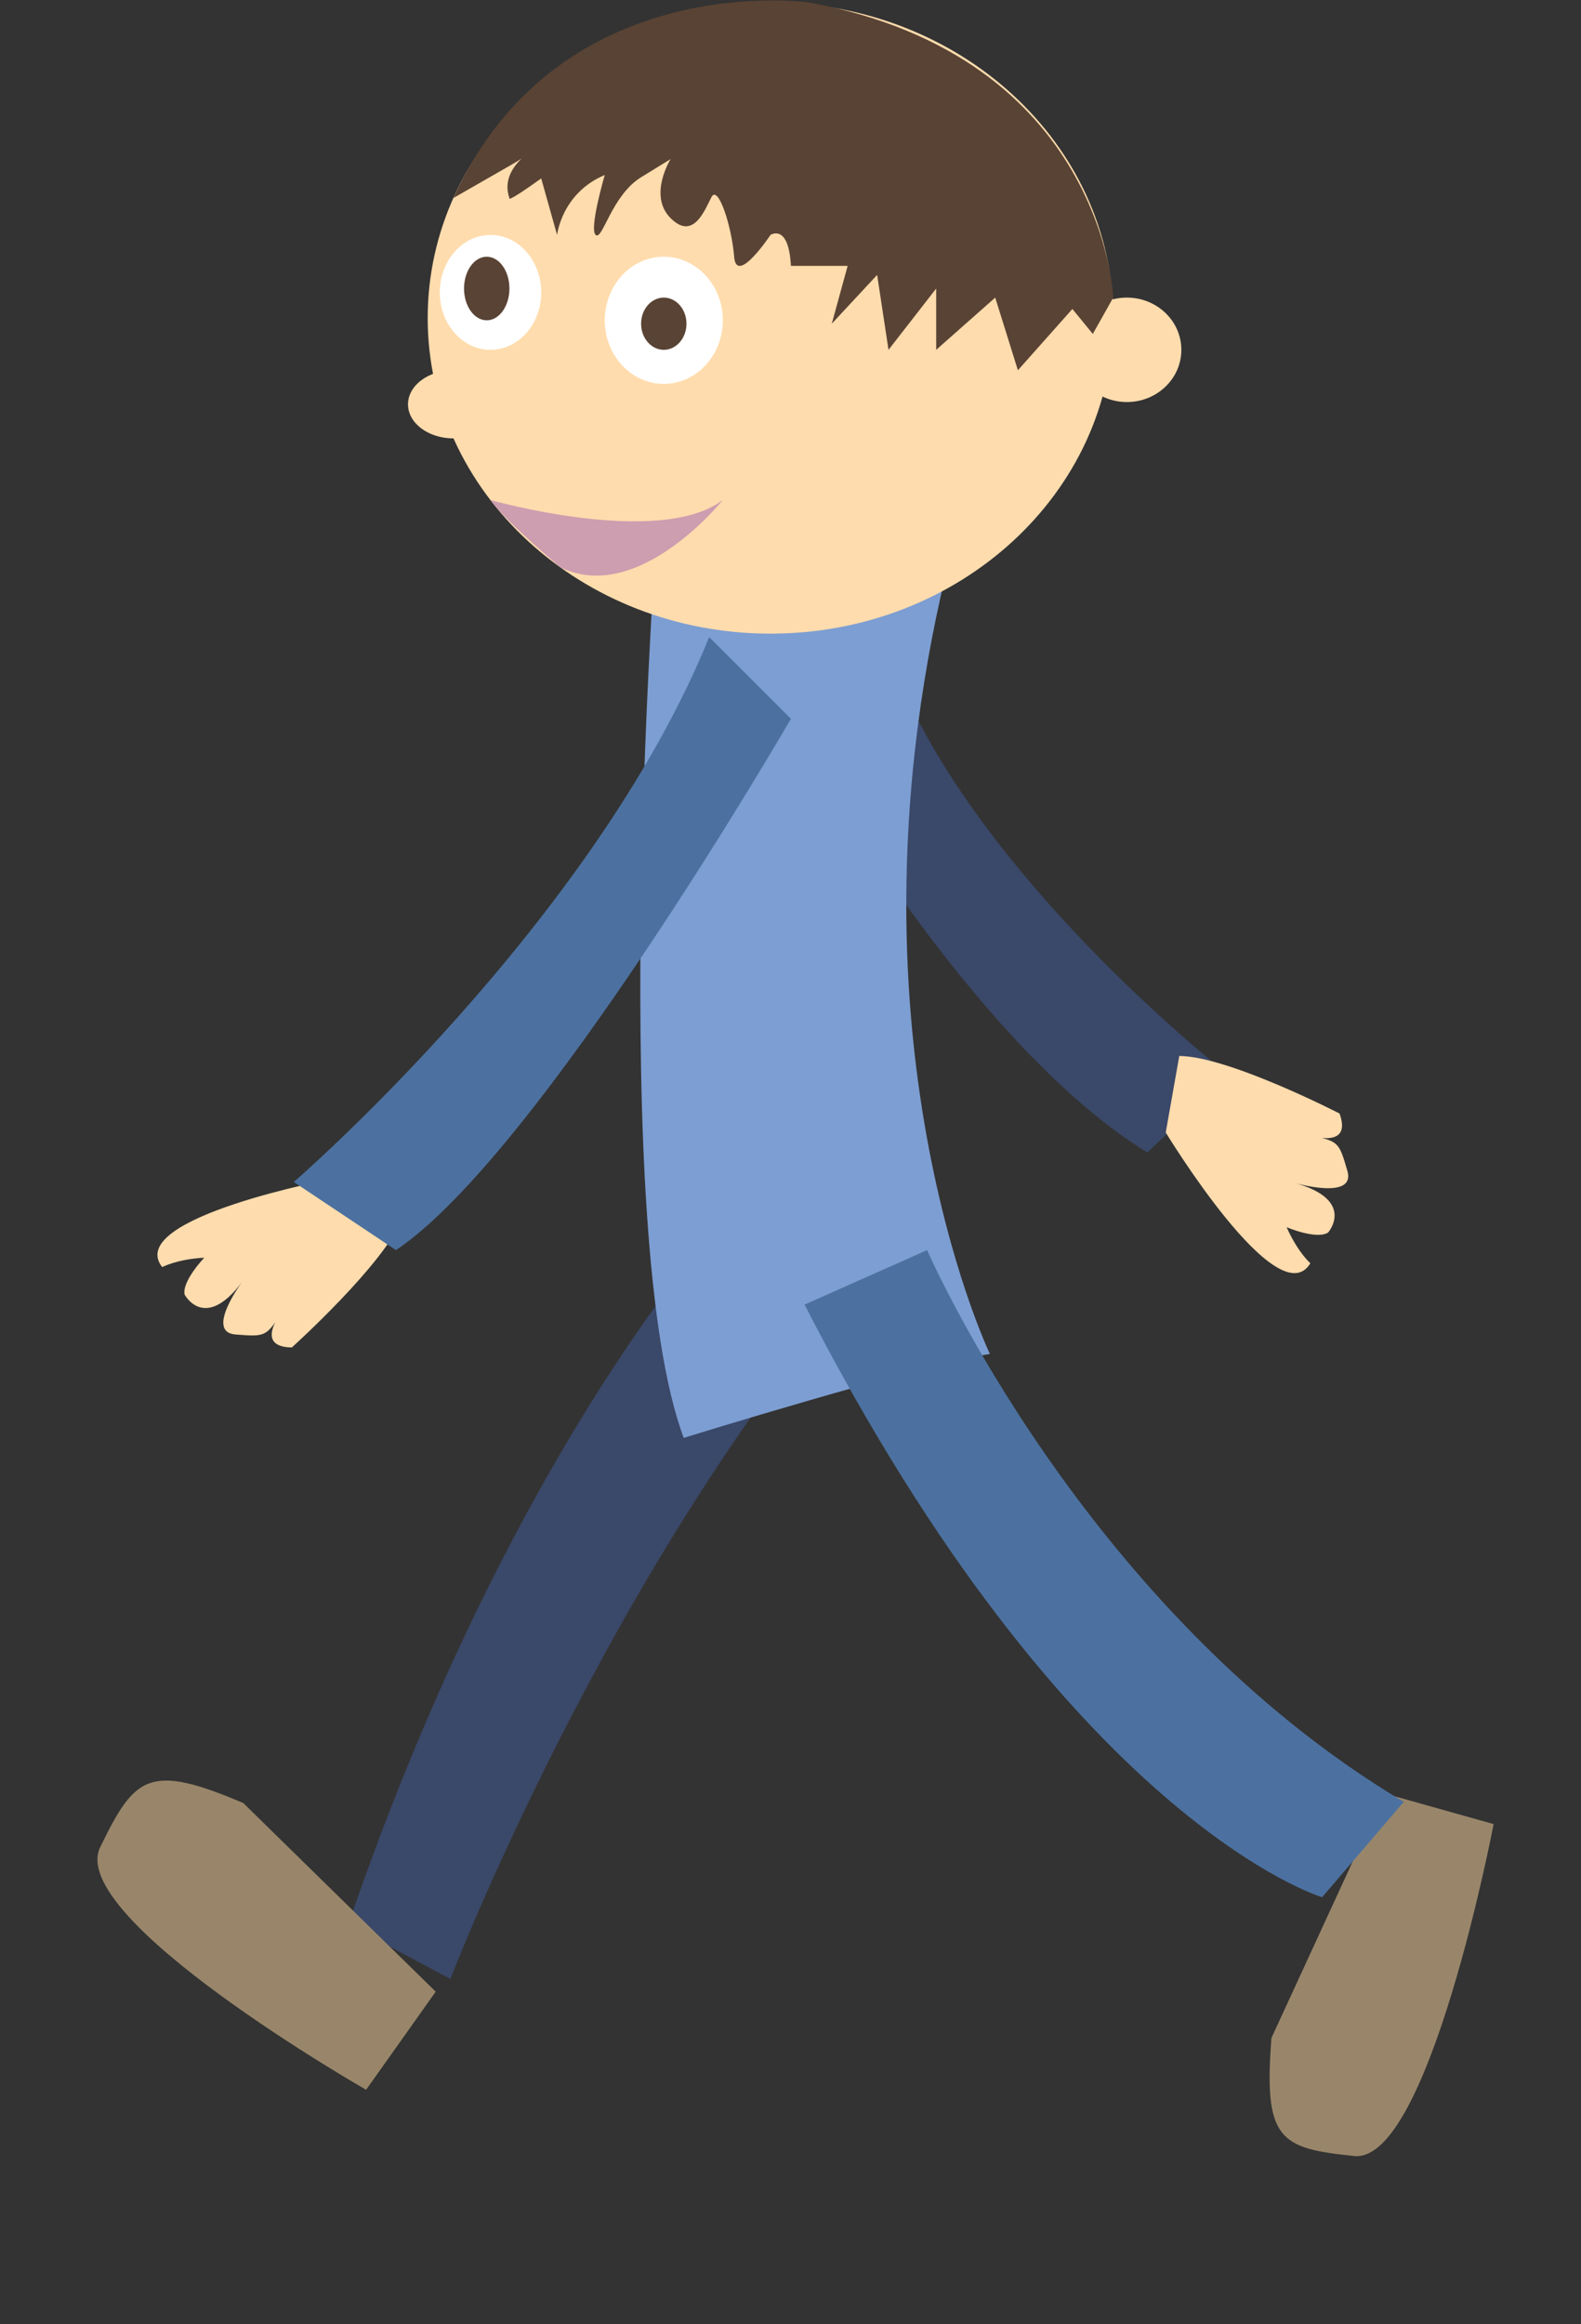 <?xml version="1.0" encoding="UTF-8" standalone="no"?>
<!-- Created with Inkscape (http://www.inkscape.org/) -->

<svg
   xmlns:dc="http://purl.org/dc/elements/1.1/"
   xmlns:cc="http://creativecommons.org/ns#"
   xmlns:rdf="http://www.w3.org/1999/02/22-rdf-syntax-ns#"
   xmlns:svg="http://www.w3.org/2000/svg"
   xmlns="http://www.w3.org/2000/svg"
   xmlns:sodipodi="http://sodipodi.sourceforge.net/DTD/sodipodi-0.dtd"
   xmlns:inkscape="http://www.inkscape.org/namespaces/inkscape"
   width="181"
   height="266"
   id="svg2"
   version="1.1"
   inkscape:version="0.48.4 r9939"
   sodipodi:docname="6.svg">
  <rect width="100%" height="100%" fill="#333333" stroke="none"/>
  <defs
     id="defs4">
    <inkscape:perspective
       sodipodi:type="inkscape:persp3d"
       inkscape:vp_x="0 : 526.18109 : 1"
       inkscape:vp_y="0 : 1000 : 0"
       inkscape:vp_z="744.09448 : 526.18109 : 1"
       inkscape:persp3d-origin="372.04724 : 350.78739 : 1"
       id="perspective10" />
    <clipPath
       id="clipPath3565"
       clipPathUnits="userSpaceOnUse">
      <path
         id="path3567"
         d="M 0,576 788,576 788,0 0,0 0,576 z"
         inkscape:connector-curvature="0" />
    </clipPath>
    <clipPath
       id="clipPath3485"
       clipPathUnits="userSpaceOnUse">
      <path
         id="path3487"
         d="M 0,576 788,576 788,0 0,0 0,576 z"
         inkscape:connector-curvature="0" />
    </clipPath>
    <clipPath
       id="clipPath3409"
       clipPathUnits="userSpaceOnUse">
      <path
         id="path3411"
         d="M 0,576 788,576 788,0 0,0 0,576 z"
         inkscape:connector-curvature="0" />
    </clipPath>
    <clipPath
       id="clipPath3329"
       clipPathUnits="userSpaceOnUse">
      <path
         id="path3331"
         d="M 0,576 788,576 788,0 0,0 0,576 z"
         inkscape:connector-curvature="0" />
    </clipPath>
    <clipPath
       id="clipPath3249"
       clipPathUnits="userSpaceOnUse">
      <path
         id="path3251"
         d="M 0,576 788,576 788,0 0,0 0,576 z"
         inkscape:connector-curvature="0" />
    </clipPath>
    <clipPath
       id="clipPath3169"
       clipPathUnits="userSpaceOnUse">
      <path
         id="path3171"
         d="M 0,576 788,576 788,0 0,0 0,576 z"
         inkscape:connector-curvature="0" />
    </clipPath>
    <clipPath
       id="clipPath3089"
       clipPathUnits="userSpaceOnUse">
      <path
         id="path3091"
         d="M 0,576 788,576 788,0 0,0 0,576 z"
         inkscape:connector-curvature="0" />
    </clipPath>
    <clipPath
       id="clipPath3013"
       clipPathUnits="userSpaceOnUse">
      <path
         id="path3015"
         d="M 0,576 788,576 788,0 0,0 0,576 z"
         inkscape:connector-curvature="0" />
    </clipPath>
    <clipPath
       id="clipPath2933"
       clipPathUnits="userSpaceOnUse">
      <path
         id="path2935"
         d="M 0,576 788,576 788,0 0,0 0,576 z"
         inkscape:connector-curvature="0" />
    </clipPath>
    <clipPath
       id="clipPath2853"
       clipPathUnits="userSpaceOnUse">
      <path
         id="path2855"
         d="M 0,576 788,576 788,0 0,0 0,576 z"
         inkscape:connector-curvature="0" />
    </clipPath>
    <inkscape:perspective
       id="perspective2845"
       inkscape:persp3d-origin="0.5 : 0.33333333 : 1"
       inkscape:vp_z="1 : 0.5 : 1"
       inkscape:vp_y="0 : 1000 : 0"
       inkscape:vp_x="0 : 0.5 : 1"
       sodipodi:type="inkscape:persp3d" />
  </defs>
  <sodipodi:namedview
     id="base"
     pagecolor="#ffffff"
     bordercolor="#666666"
     borderopacity="1.0"
     inkscape:pageopacity="0.0"
     inkscape:pageshadow="2"
     inkscape:zoom="0.98994949"
     inkscape:cx="250.00001"
     inkscape:cy="171.91705"
     inkscape:document-units="px"
     inkscape:current-layer="layer1"
     showgrid="false"
     inkscape:window-width="1871"
     inkscape:window-height="1056"
     inkscape:window-x="49"
     inkscape:window-y="24"
     inkscape:window-maximized="1"
     fit-margin-top="0"
     fit-margin-left="0"
     fit-margin-right="0"
     fit-margin-bottom="0"
     showguides="true"
     inkscape:guide-bbox="true">
    <sodipodi:guide
       orientation="1,0"
       position="91.924,515.178"
       id="guide3635" />
  </sodipodi:namedview>
  <g
     inkscape:label="Layer 1"
     inkscape:groupmode="layer"
     id="layer1"
     transform="translate(-19.529,-688.301)">
    <g
       id="g3561"
       transform="matrix(1.028,0,0,-1.028,-283.973,1090.728)">
      <g
         id="g3563"
         clip-path="url(#clipPath3565)">
        <g
           id="g3569"
           transform="translate(387.615,303.599)">
          <path
             d="m 0,0 c 0,0 17.19,-29.325 35.393,-40.449 l 9.1,8.595 c 0,0 -29.325,22.752 -37.921,47.022 L 0,0 z"
             style="fill:#3a4869;fill-opacity:1;fill-rule:nonzero;stroke:none"
             id="path3571"
             inkscape:connector-curvature="0" />
        </g>
        <g
           id="g3573"
           transform="translate(379.524,259.864)">
          <path
             d="m 0,0 c 0,0 -25.785,-25.028 -45.504,-82.667 l 11.376,-6.067 c 0,0 17.443,45.505 45.505,78.116 L 0,0 z"
             style="fill:#3a4869;fill-opacity:1;fill-rule:nonzero;stroke:none"
             id="path3575"
             inkscape:connector-curvature="0" />
        </g>
        <g
           id="g3577"
           transform="translate(425.059,265.374)">
          <path
             d="m 0,0 c 0,0 12.499,-20.567 16.106,-14.557 0,0 -1.395,1.2 -2.641,4.01 0,0 3.356,-1.422 4.623,-0.586 0,0 3.104,3.561 -3.615,5.489 0,0 6.721,-1.928 5.756,1.373 -0.963,3.299 -0.963,3.299 -4.465,4.019 0,0 5.109,-1.778 3.59,2.366 0,0 -12.378,6.377 -17.847,6.407 L 0,0 z"
             style="fill:#ffdcad;fill-opacity:1;fill-rule:nonzero;stroke:none"
             id="path3579"
             inkscape:connector-curvature="0" />
        </g>
        <g
           id="g3581"
           transform="translate(343.758,169.714)">
          <path
             d="m 0,0 -7.751,-10.923 c 0,0 -33.464,19.12 -29.612,27.016 3.851,7.897 5.394,9.398 15.936,4.908 L 0,0 z"
             style="fill:#99866a;fill-opacity:1;fill-rule:nonzero;stroke:none"
             id="path3583"
             inkscape:connector-curvature="0" />
        </g>
        <g
           id="g3585"
           transform="translate(449.376,191.8)">
          <path
             d="m 0,0 12.199,-3.428 c 0,0 -7.22,-37.803 -15.516,-36.955 -8.295,0.849 -10.115,1.763 -9.227,13.142 L 0,0 z"
             style="fill:#99866a;fill-opacity:1;fill-rule:nonzero;stroke:none"
             id="path3587"
             inkscape:connector-curvature="0" />
        </g>
        <g
           id="g3589"
           transform="translate(332.617,260.289)">
          <path
             d="m 0,0 c 0,0 -23.66,-4.397 -19.318,-9.902 0,0 1.616,0.88 4.685,1.048 0,0 -2.516,-2.635 -2.186,-4.115 0,0 2.229,-4.165 6.415,1.437 0,0 -4.188,-5.602 -0.76,-5.871 3.428,-0.267 3.429,-0.267 5.342,2.752 0,0 -3.474,-4.147 0.941,-4.196 0,0 10.35,9.315 12.315,14.416 L 0,0 z"
             style="fill:#ffdcad;fill-opacity:1;fill-rule:nonzero;stroke:none"
             id="path3591"
             inkscape:connector-curvature="0" />
        </g>
        <g
           id="g3593"
           transform="translate(401.845,332.552)">
          <path
             d="m 0,0 -33.688,-3.57 c 0,0 -5.268,-75.034 3.225,-97.609 0,0 25.6,7.93 34.092,9.35 0,0 -18.263,38.004 -3.629,91.829"
             style="fill:#7d9ed2;fill-opacity:1;fill-rule:nonzero;stroke:none"
             id="path3595"
             inkscape:connector-curvature="0" />
        </g>
        <g
           id="g3597"
           transform="translate(419.214,356.056)">
          <path
             d="m 0,0 c 0,-19.407 -17.091,-35.14 -38.174,-35.14 -21.083,0 -38.174,15.733 -38.174,35.14 0,19.407 17.091,35.14 38.174,35.14 C -17.091,35.14 0,19.407 0,0"
             style="fill:#ffdcad;fill-opacity:1;fill-rule:nonzero;stroke:none"
             id="path3599"
             inkscape:connector-curvature="0" />
        </g>
        <g
           id="g3601"
           transform="translate(426.798,352.516)">
          <path
             d="m 0,0 c 0,-3.21 -2.717,-5.813 -6.067,-5.813 -3.351,0 -6.068,2.603 -6.068,5.813 0,3.212 2.717,5.815 6.068,5.815 C -2.717,5.815 0,3.212 0,0"
             style="fill:#ffdcad;fill-opacity:1;fill-rule:nonzero;stroke:none"
             id="path3603"
             inkscape:connector-curvature="0" />
        </g>
        <g
           id="g3605"
           transform="translate(355.508,358.911)">
          <path
             d="m 0,0 c 0,-3.532 -2.529,-6.396 -5.647,-6.396 -3.12,0 -5.647,2.864 -5.647,6.396 0,3.532 2.527,6.396 5.647,6.396 C -2.529,6.396 0,3.532 0,0"
             style="fill:#ffffff;fill-opacity:1;fill-rule:nonzero;stroke:none"
             id="path3607"
             inkscape:connector-curvature="0" />
        </g>
        <g
           id="g3609"
           transform="translate(375.732,355.803)">
          <path
             d="m 0,0 c 0,-3.909 -2.943,-7.078 -6.573,-7.078 -3.631,0 -6.574,3.169 -6.574,7.078 0,3.909 2.943,7.078 6.574,7.078 C -2.943,7.078 0,3.909 0,0"
             style="fill:#ffffff;fill-opacity:1;fill-rule:nonzero;stroke:none"
             id="path3611"
             inkscape:connector-curvature="0" />
        </g>
        <g
           id="g3613"
           transform="translate(351.968,359.341)">
          <path
             d="m 0,0 c 0,-1.954 -1.132,-3.538 -2.527,-3.538 -1.396,0 -2.528,1.584 -2.528,3.538 0,1.956 1.132,3.54 2.528,3.54 C -1.132,3.54 0,1.956 0,0"
             style="fill:#594334;fill-opacity:1;fill-rule:nonzero;stroke:none"
             id="path3615"
             inkscape:connector-curvature="0" />
        </g>
        <g
           id="g3617"
           transform="translate(371.685,355.423)">
          <path
             d="m 0,0 c 0,-1.605 -1.132,-2.907 -2.526,-2.907 -1.396,0 -2.528,1.302 -2.528,2.907 0,1.606 1.132,2.908 2.528,2.908 C -1.132,2.908 0,1.606 0,0"
             style="fill:#594334;fill-opacity:1;fill-rule:nonzero;stroke:none"
             id="path3619"
             inkscape:connector-curvature="0" />
        </g>
        <g
           id="g3621"
           transform="translate(345.731,369.419)">
          <path
             d="m 0,0 c 0,0 2.697,1.551 6.236,3.574 3.54,2.023 -1.263,-0.07 0,-3.574 0,0 -0.504,-0.727 3.54,2.182 l 1.769,-6.294 c 0,0 0.506,4.652 5.309,6.675 0,0 -1.769,-6.019 -1.01,-6.675 0.758,-0.657 1.769,4.401 5.056,6.423 l 3.286,2.021 c 0,0 -2.528,-4.043 0,-6.572 2.527,-2.529 3.792,0.883 4.55,2.338 0.758,1.454 2.276,-3.35 2.528,-6.636 0.254,-3.286 4.045,2.426 4.045,2.426 0,0 2.023,1.35 2.276,-3.445 l 6.319,0 -1.768,-6.439 5.053,5.435 1.266,-8.342 5.309,6.825 0,-6.825 6.574,5.815 2.526,-8.09 6.068,6.825 2.275,-2.78 2.275,4.045 c 0,0 -1.011,26.798 -33.877,32.864 C 39.605,21.776 11.711,25.75 0,0"
             style="fill:#594334;fill-opacity:1;fill-rule:nonzero;stroke:none"
             id="path3623"
             inkscape:connector-curvature="0" />
        </g>
        <g
           id="g3625"
           transform="translate(349.86,335.796)">
          <path
             d="m 0,0 c 0,0 18.793,-5.346 25.872,0 0,0 -9.388,-11.736 -18.092,-7.494 0,0 -6.044,5.029 -7.78,7.494"
             style="fill:#cd9db0;fill-opacity:1;fill-rule:nonzero;stroke:none"
             id="path3627"
             inkscape:connector-curvature="0" />
        </g>
        <g
           id="g3629"
           transform="translate(350.786,346.448)">
          <path
             d="m 0,0 c 0,-2.094 -2.265,-3.792 -5.055,-3.792 -2.794,0 -5.057,1.698 -5.057,3.792 0,2.095 2.263,3.793 5.057,3.793 C -2.265,3.793 0,2.095 0,0"
             style="fill:#ffdcad;fill-opacity:1;fill-rule:nonzero;stroke:none"
             id="path3631"
             inkscape:connector-curvature="0" />
        </g>
        <g
           id="g3633"
           transform="translate(384.834,246.213)">
          <path
             d="m 0,0 13.651,6.067 c 0,0 17.444,-40.196 53.088,-61.431 l -9.1,-10.618 c 0,0 -28.062,8.342 -57.639,65.982"
             style="fill:#4c71a0;fill-opacity:1;fill-rule:nonzero;stroke:none"
             id="path3635"
             inkscape:connector-curvature="0" />
        </g>
        <g
           id="g3637"
           transform="translate(374.216,320.536)">
          <path
             d="m 0,0 9.101,-9.101 c 0,0 -28.061,-48.538 -43.988,-59.155 l -11.376,7.584 c 0,0 33.37,28.819 46.263,60.672"
             style="fill:#4c71a0;fill-opacity:1;fill-rule:nonzero;stroke:none"
             id="path3639"
             inkscape:connector-curvature="0" />
        </g>
      </g>
    </g>
  </g>
</svg>
